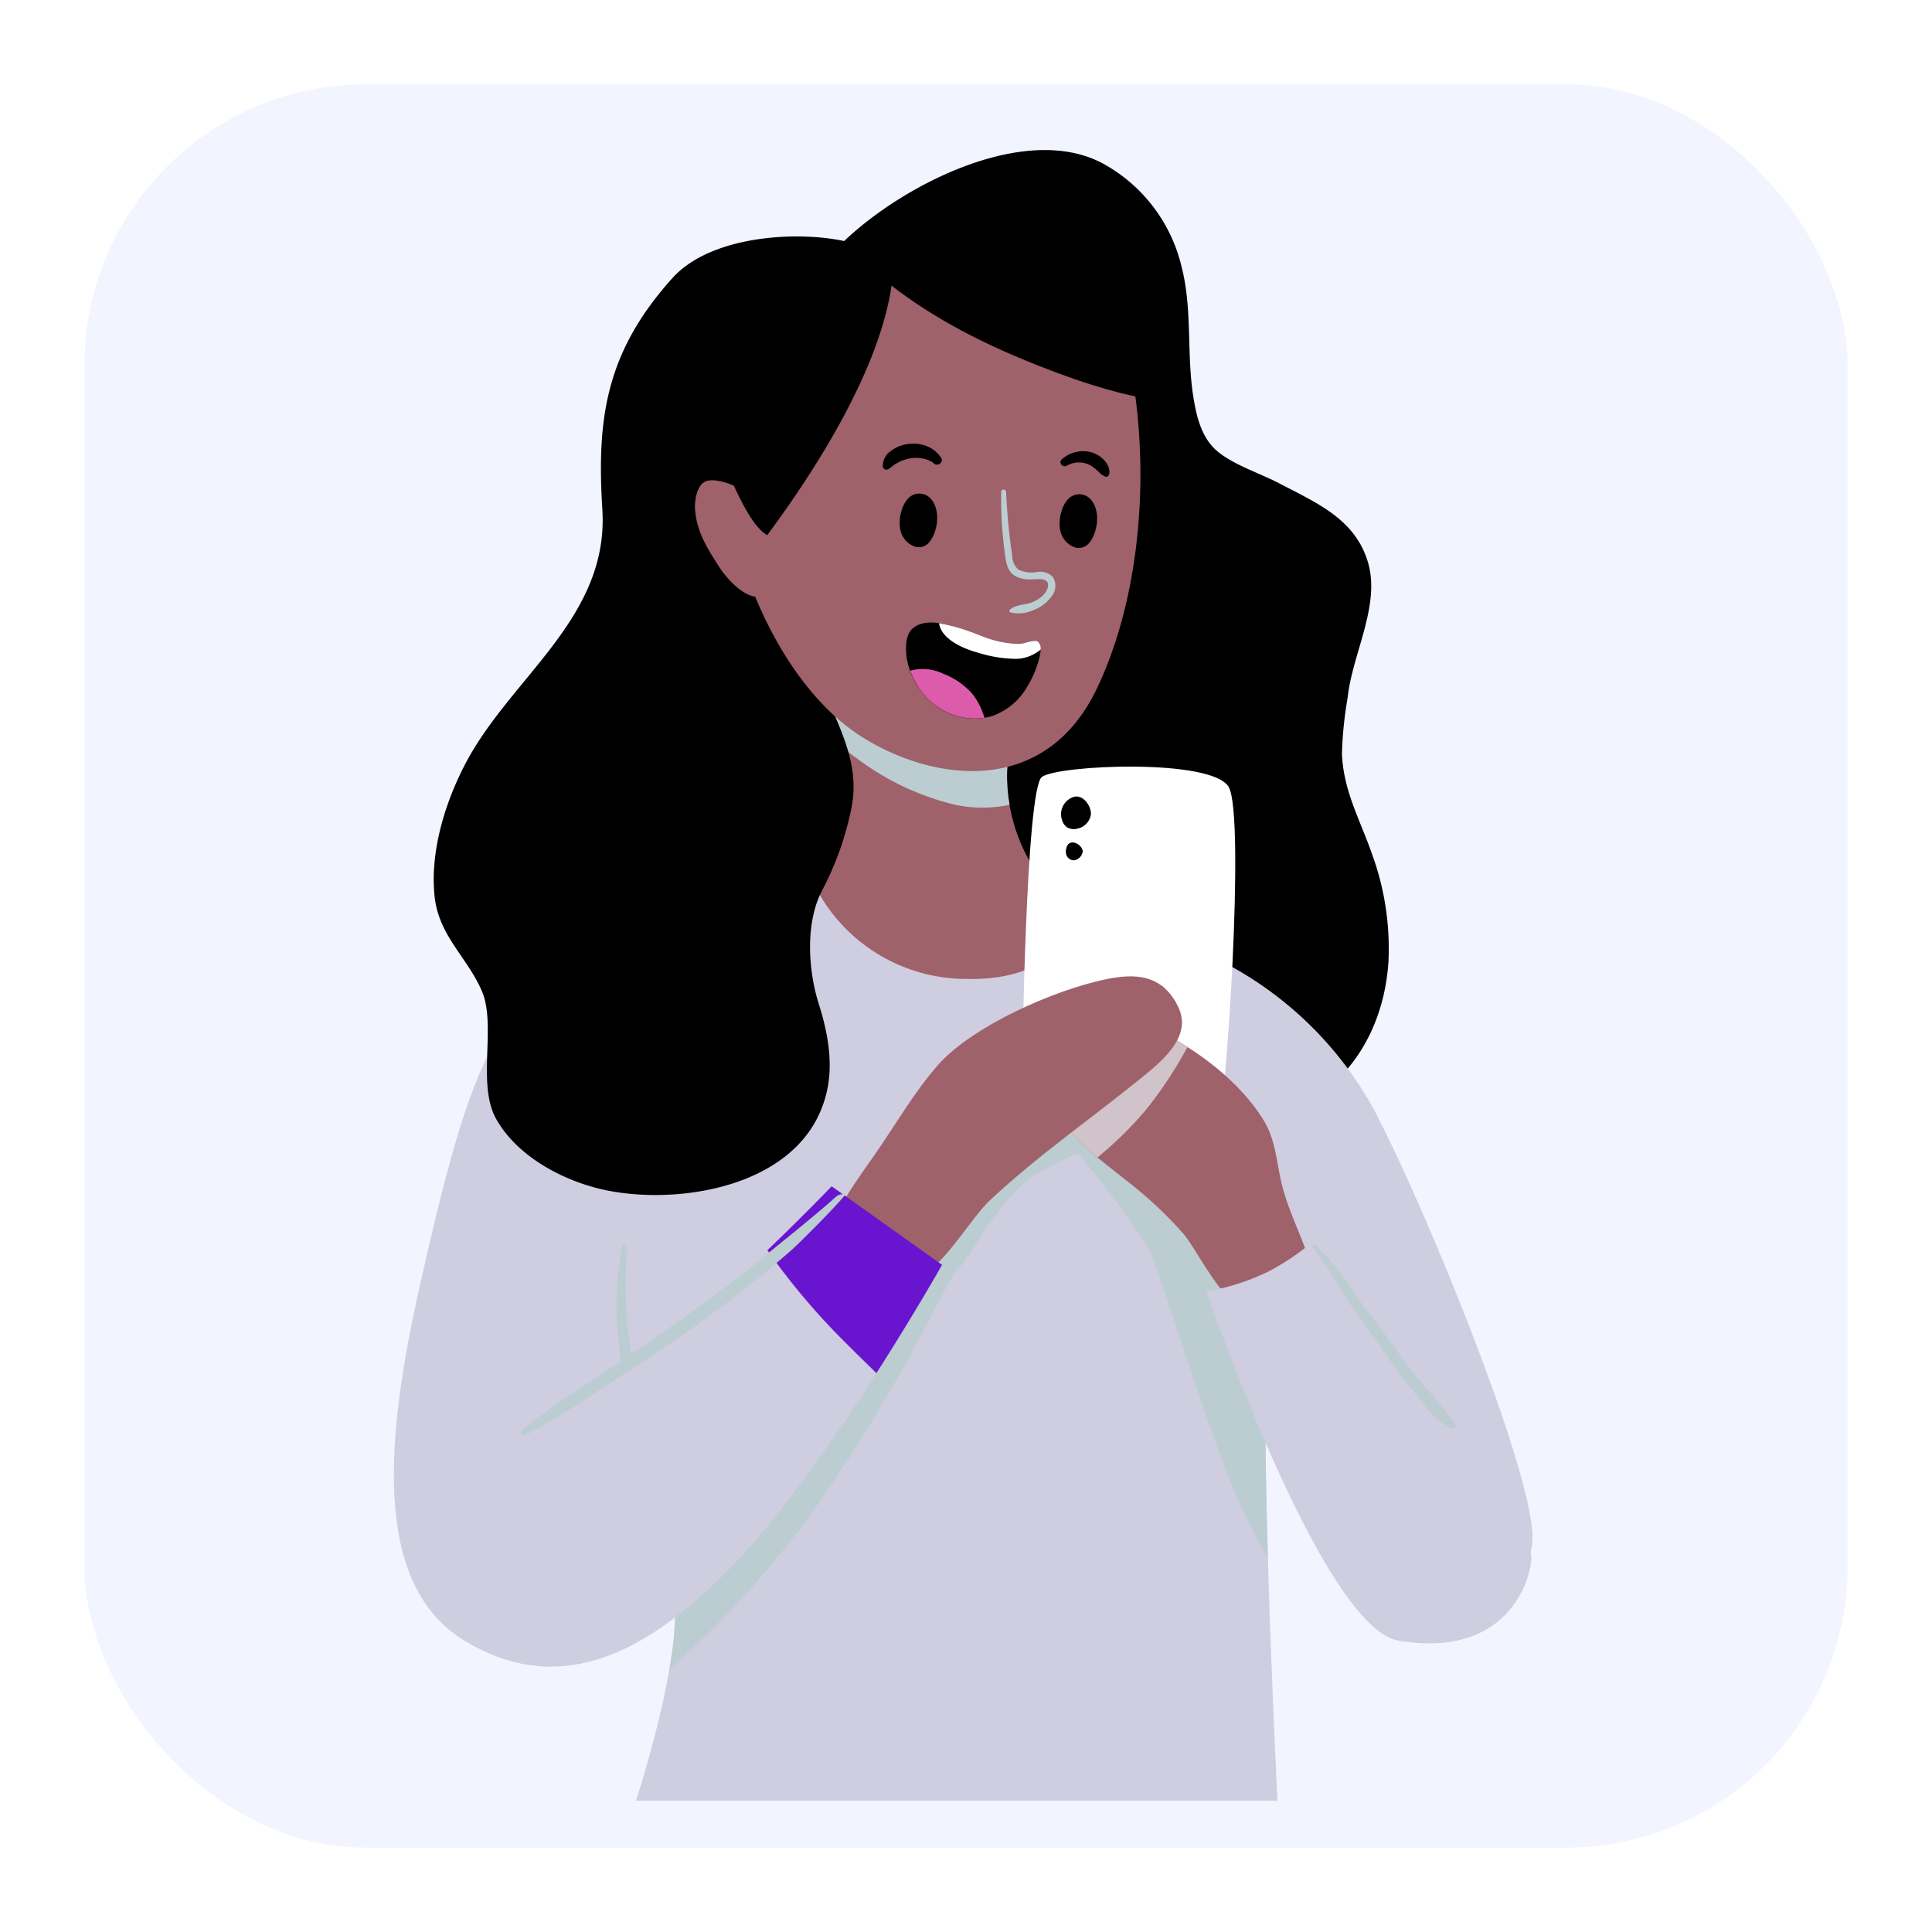 <svg xmlns="http://www.w3.org/2000/svg" xmlns:xlink="http://www.w3.org/1999/xlink" width="206" height="206" viewBox="0 0 206 206"><defs><style>.a{fill:#f2f4ff;}.b{fill:#9f616a;}.c,.f,.i{mix-blend-mode:multiply;isolation:isolate;}.d,.f{fill:#bccdd1;}.e{fill:#cfcde0;}.g{fill:#56263c;}.h{fill:#fff;}.i{fill:#d1c3ca;}.j{fill:#dc5bab;}.k{fill:#6915cf;}.l{filter:url(#a);}</style><filter id="a" x="0" y="0" width="206" height="206" filterUnits="userSpaceOnUse"><feOffset dy="3" input="SourceAlpha"/><feGaussianBlur stdDeviation="3" result="b"/><feFlood flood-opacity="0.161"/><feComposite operator="in" in2="b"/><feComposite in="SourceGraphic"/></filter></defs><g transform="translate(9 6)"><g class="l" transform="matrix(1, 0, 0, 1, -9, -6)"><rect class="a" width="188" height="188" rx="30" transform="translate(9 6)"/></g><g transform="translate(-177.68 -431)"><path d="M314.976,516.073c-1.277-3.671-3.042-6.7-3.211-10.69a41.21,41.21,0,0,1,.613-6.02c.468-4.548,3.494-9.774,2.184-14.329-1.349-4.688-5.484-6.4-9.464-8.488-2.026-1.063-4.759-1.927-6.538-3.365s-2.313-3.8-2.649-5.926c-.713-4.5-.087-9.224-1.215-13.686a17.013,17.013,0,0,0-8.089-10.95c-8.4-4.892-22.157,2.28-28.391,8.55l1.1.483c.11.669.837.055.944.73,1.428,9.01,8.346,15.889,9.614,25.127.839,6.118-1.2,12.45-2.906,18.252a53.631,53.631,0,0,0-1.9,19.246c.544,6.295,3.422,14,7.754,18.653,2.456,2.639,5.8,4.017,8.884,5.786a42.262,42.262,0,0,0,9.3,4.108c2.85.806,6.193.763,9.151.81,9.7.155,15.952-7.442,16.565-16.788A29.3,29.3,0,0,0,314.976,516.073Z"/><path class="b" d="M276.367,504.542c-1.175,5.665.975,12.647,5.436,16.253a8.056,8.056,0,0,0,3.865,2.05c.4,2.043-2.961,4.227-4.367,5.269a15.306,15.306,0,0,1-7.187,2.947,21.774,21.774,0,0,1-11.947-1.588A22.85,22.85,0,0,1,257,526.159c-1.642-1.4-1.979-2.456-1.4-4.471a46.9,46.9,0,0,0,2.048-11.133c.091-2.284.511-4.591.407-6.89-.078-1.707-.819-4.47-.225-6.017,1.349,1.4,3.654,1.818,5.316,2.72a24.171,24.171,0,0,0,4.977,2.049c1.674.473,3.466.609,5.109,1.174,1.041.357,2.779.814,3.335,1.526"/><g class="c"><path class="d" d="M258.054,504.345c.6.469,1.189.941,1.805,1.378a28.6,28.6,0,0,0,10.492,5.049,14,14,0,0,0,5.646.106c.11-.022.217-.06.326-.085a17.035,17.035,0,0,1-.011-5.928,11.889,11.889,0,0,0-3.078-1.274c-1.643-.565-3.435-.7-5.109-1.174a24.171,24.171,0,0,1-4.977-2.049c-1.662-.9-3.967-1.316-5.316-2.72-.594,1.547.147,4.31.225,6.017C258.067,503.892,258.053,504.119,258.054,504.345Z"/></g><path class="e" d="M236.5,617h68.388c-.617-12.8-2.148-48.005-.672-54.647,1.811-8.149.452-27.391-1.359-31.466s-19.468-9.961-19.468-9.961.377,8.678-11.621,8.452a18.121,18.121,0,0,1-16.224-9.961s-3.169,3.018-10.866,4.6-12.9,2.566-15.846,5.735,10.866,56.142,11.771,64.97C241.223,600.731,238.384,611.027,236.5,617Z"/><path class="f" d="M304,563.73c-2-3.535-4.206-6.937-6.543-10.261-3.975-5.654-9.469-13.3-17.347-12.421-3.479.388-6.567,2.415-9.109,4.709a56.558,56.558,0,0,0-7.038,8.092c-4.505,5.958-8.751,12.117-13.559,17.841a67.977,67.977,0,0,1-12,11.591c1.155,5.313,2,9.477,2.2,11.444a32.319,32.319,0,0,1-.559,8.262,100.225,100.225,0,0,0,16.632-18.75c9.206-13.432,13.13-23.242,14.187-24s4.376-7.546,8-9.81,4.83-2.415,4.83-2.415,6.489,8,7.7,10.715,6.489,20.073,9.507,26.713a62.3,62.3,0,0,0,2.973,5.69C303.544,579.8,303.426,568.555,304,563.73Z"/><path class="e" d="M297.881,526.982a38.576,38.576,0,0,1,17.431,16.582c5.949,11.513,17.2,39.39,16.752,45.728s-7.244,7.924-12.9,2.264-17.205-26.939-22.412-37.805-7.47-18.789-7.923-19.469S297.881,526.982,297.881,526.982Z"/><path class="e" d="M248.3,523.416s-16.525,3.4-22.411,7.471-8.829,15.167-12.451,31.24-5.127,31.8,4.754,37.8c9.356,5.687,18.563,2.49,28.75-8.149s22.185-31.92,22.185-31.92l-11.772-8.376s-9.96,10.414-17.2,15.847-3.17-12.225-1.811-17.884S248.3,523.416,248.3,523.416Z"/><path d="M254.4,478.38c2.217-7.464,12.374-16.3,7.037-24.7a21.806,21.806,0,0,0-2.231-2.854c-4.882-1.244-14.583-.893-18.831,3.826-7.149,7.944-8.067,15.046-7.47,24.683.716,11.558-9.758,17.837-14.611,27.11-2.164,4.136-3.764,9.35-3.283,14.075.432,4.25,3.459,6.494,5.041,10.136,1.592,3.666-.565,9.922,1.535,13.659,2.35,4.182,7.536,6.766,11.847,7.621,7.759,1.54,19.461-.413,22.789-8.6.981-2.415,1.549-5.66-.227-11.244-1.148-3.61-1.469-8.615.3-12.073a32.466,32.466,0,0,0,3.15-8.773c.792-3.79-.46-6.974-1.98-10.469C254.423,493.768,252.123,486.064,254.4,478.38Z"/><path class="g" d="M260.631,451.292l1.03.589A4.147,4.147,0,0,0,260.631,451.292Z"/><path class="b" d="M275.7,447.2s9.055.906,12.375,12.074,3.17,27.316-2.414,39.088-17.658,9.961-25.2,5.131c-5.569-3.564-9.658-10.333-11.945-16.652a31.618,31.618,0,0,1-1.486-5.684c-1.057-6.791,3.32-22.487,12.526-28.976S275.7,447.2,275.7,447.2Z"/><path class="b" d="M252,480.82c-.74-.634-1.141-1.561-1.916-2.208a13.623,13.623,0,0,0-3.319-1.9c-.74-.3-2.291-.787-3.031-.288-.765.515-1,1.958-.95,2.79.142,2.547,1.5,4.563,2.651,6.335.785,1.213,2.779,3.421,4.446,3.059,1.75-.38,3.471-3.536,2.8-5.074"/><path d="M263.623,449.315c2.716,12.074-11.761,30.771-13.13,32.75-1.986-1.1-3.9-6.1-4.792-8.084a15.82,15.82,0,0,1-.985-9.729c1.449-6.7,5.562-9.764,11.632-12.333,2.334-.988,4.915-2.662,7.426-3.056"/><path d="M258.866,450.844s4.757,6.47,17.887,12.054,17.506,4.829,17.506,4.829-4.98-20.826-14.639-22.486S258.866,450.844,258.866,450.844Z"/><path class="h" d="M277.668,539.218s.364-30.1,2.108-31.38,18.13-2,19.915,1.076-.314,34.8-1.134,35.732S277.668,539.218,277.668,539.218Z"/><path d="M281.949,512.512a1.311,1.311,0,0,0,.584.746,1.5,1.5,0,0,0,1.042.092,1.83,1.83,0,0,0,1.419-1.472c.09-.761-.671-2.086-1.71-1.939A1.925,1.925,0,0,0,281.949,512.512Z"/><path d="M282.409,515.337a1.232,1.232,0,0,0,.005.9.86.86,0,0,0,.8.492,1.076,1.076,0,0,0,.863-.759.492.492,0,0,0,.045-.243C284.01,514.978,282.711,514.349,282.409,515.337Z"/><path class="b" d="M308.3,559.41c-.951-2.936-2.393-5.563-3.057-8.61-.5-2.294-.62-4.457-1.925-6.507-2.954-4.645-8.051-8.089-12.908-10.286-3.286-1.488-3.745.165-5.985,2.653-1.9,2.111-3.821,4.132-2.831,6.841,1.058,2.894,4.61,5.263,6.906,7.158a43.718,43.718,0,0,1,6.443,5.984c1.279,1.56,3.833,6.7,5.66,7.249,2.287.691,6.679-3.453,7.7-5.161"/><path class="i" d="M290.931,543.255a44.593,44.593,0,0,0,4.355-6.6,39.071,39.071,0,0,0-4.881-2.647c-3.286-1.488-3.745.165-5.985,2.653-1.9,2.111-3.821,4.132-2.831,6.841.676,1.85,2.371,3.482,4.105,4.916A39.11,39.11,0,0,0,290.931,543.255Z"/><path class="e" d="M303.993,560.542a26.178,26.178,0,0,0,5.207-3.622s10.644,12.373,14.186,17.054c4.226,5.584,8.452,15.432,8.565,17.016s-1.924,10.98-14.149,8.942c-8.187-1.365-20.487-37.239-20.487-37.239A24.079,24.079,0,0,0,303.993,560.542Z"/><g class="c"><path class="d" d="M275.431,477.462a42.288,42.288,0,0,0,.361,6.28c.105.951.209,2.133,1.124,2.673a3.282,3.282,0,0,0,1.508.366c.618.034,2.13-.325,2,.715-.11.889-1.124,1.543-1.89,1.789-.673.216-1.646.219-2.172.729a.179.179,0,0,0,.036.278,3.663,3.663,0,0,0,2.449-.233,4.024,4.024,0,0,0,1.857-1.349,1.813,1.813,0,0,0,.267-2.154,1.892,1.892,0,0,0-1.8-.553,3.272,3.272,0,0,1-1.915-.274,2.067,2.067,0,0,1-.651-1.476,68.055,68.055,0,0,1-.648-6.791.265.265,0,0,0-.53,0Z"/></g><path d="M267.661,477.935a1.636,1.636,0,0,0-2.178.242,3.187,3.187,0,0,0-.688,1.323,4.159,4.159,0,0,0-.144,1.846,2.439,2.439,0,0,0,1.53,1.924,1.439,1.439,0,0,0,1.554-.423C268.766,481.648,269.046,479,267.661,477.935Z"/><path d="M284.715,478.01a1.636,1.636,0,0,0-2.178.242,3.173,3.173,0,0,0-.688,1.324,4.144,4.144,0,0,0-.144,1.846,2.436,2.436,0,0,0,1.53,1.923,1.436,1.436,0,0,0,1.553-.423C285.82,481.724,286.1,479.08,284.715,478.01Z"/><path d="M269.03,473.816a3.309,3.309,0,0,0-1.4-1.193,3.9,3.9,0,0,0-1.976-.294,3.836,3.836,0,0,0-2,.765,1.917,1.917,0,0,0-.842,1.7.4.4,0,0,0,.579.235,3.846,3.846,0,0,0,.571-.433,1.308,1.308,0,0,0,.128-.08c.049-.033.1-.058.151-.087.105-.056.208-.115.313-.17.054-.028.107-.057.161-.083.026-.013.213-.087.041-.021.114-.044.23-.083.346-.121s.236-.076.357-.106c.06-.015.121-.029.182-.041.022,0,.258-.042.144-.026s.092-.008.115-.011c.062-.006.125-.013.187-.017a3.917,3.917,0,0,1,.4-.009c.062,0,.124.005.185.01.039,0,.224.025.051,0,.1.014.209.028.313.045-.175-.028.028.008.05.012a3.466,3.466,0,0,1,.348.088c.056.018.111.038.166.058.138.052-.058-.024.066.029.16.067.2.083.108.047l.053.024c.052.026.1.052.155.081a1.045,1.045,0,0,1,.263.195c.388.379,1.11-.125.777-.6Z"/><path d="M282.4,474.663a2.732,2.732,0,0,1,.552-.241,2.494,2.494,0,0,1,.522-.1,3.824,3.824,0,0,1,.6.007c.075.007-.087-.02.03,0l.136.028a2.916,2.916,0,0,1,.294.084c.088.03.174.065.261.1-.13-.052-.008,0,.019.011s.083.041.124.063c.09.049.176.1.262.161.049.033.1.07.023.012l.11.089a5.239,5.239,0,0,1,.455.4,3.585,3.585,0,0,0,.281.254c-.067-.055.066.06.064.059a.826.826,0,0,0,.3.152l-.179-.105a.644.644,0,0,0,.319.194.285.285,0,0,0,.3-.122.932.932,0,0,0,.1-.467,1.21,1.21,0,0,0-.043-.245c.028.128-.022-.123-.036-.167a2.3,2.3,0,0,0-.494-.777,3.055,3.055,0,0,0-1.411-.842,3.406,3.406,0,0,0-3.105.778c-.379.324.106.9.52.674Z"/><path d="M279.36,493.411a.327.327,0,0,0-.04-.024.639.639,0,0,0-.347-.049c-.621.038-1.18.336-1.811.314a11.342,11.342,0,0,1-2.489-.391c-.991-.263-1.908-.72-2.882-1.027-1.6-.5-4.175-1.469-5.7-.307-.853.649-.866,2-.767,2.965a7.69,7.69,0,0,0,1.721,3.958,6.918,6.918,0,0,0,7.39,2.512,7.033,7.033,0,0,0,3.806-3.2,10.836,10.836,0,0,0,1.079-2.377C279.476,495.265,279.932,493.794,279.36,493.411Z"/><path class="h" d="M273.022,494.609a13.805,13.805,0,0,0,4.057.641,4.154,4.154,0,0,0,2.01-.6c.189-.113.367-.237.543-.362a.959.959,0,0,0-.272-.878.327.327,0,0,0-.04-.024.639.639,0,0,0-.347-.049c-.621.038-1.18.336-1.811.314a11.342,11.342,0,0,1-2.489-.391c-.991-.263-1.908-.72-2.882-1.027a18.742,18.742,0,0,0-2.989-.789C269.064,493.213,271.481,494.2,273.022,494.609Z"/><path class="j" d="M272.426,499.064a7.779,7.779,0,0,0-3.152-2.216,5.01,5.01,0,0,0-3.548-.334,8.335,8.335,0,0,0,1.318,2.336,7.03,7.03,0,0,0,6.606,2.686A7.705,7.705,0,0,0,272.426,499.064Z"/><path class="b" d="M294.244,532.227c-1.7-3.307-4.444-3.5-7.8-2.781-5.52,1.18-14.117,4.989-17.757,9.119-2.514,2.852-4.55,6.412-6.74,9.557-1.687,2.423-4.245,5.8-4.939,8.662,1.593,2.061,6.942,4.791,9.128,4.468,2.716-.4,5.919-6.241,8.086-8.262,5.124-4.778,9.994-8.111,15.393-12.451C292.319,538.366,296.006,535.648,294.244,532.227Z"/><g class="c"><path class="b" d="M280.239,534.589c1.193-.488,2.3-1.134,3.524-1.565s2.472-.822,3.712-1.219c.993-.318,1.974-.683,2.98-.955.515-.139,1.036-.259,1.561-.352.276-.049.581-.055.87-.1a4.781,4.781,0,0,0-.443-.361c-.085.017-.169.034-.25.048-.55.094-1.1.22-1.635.362-1.048.277-2.093.554-3.117.91-1.18.41-2.363.812-3.533,1.248-1.292.482-2.479,1.165-3.749,1.693C279.984,534.373,280.06,534.662,280.239,534.589Z"/><path class="b" d="M289.578,532.963c-.8.278-1.567.637-2.345.97a61.13,61.13,0,0,0-5.618,2.527c-.23.129-.028.45.2.347,1.885-.84,3.7-1.81,5.611-2.6a20.7,20.7,0,0,1,2.505-.856c.8-.218,1.584-.489,2.372-.75a9.6,9.6,0,0,0,1.792-.628c-.087-.155-.175-.3-.266-.444a9.087,9.087,0,0,0-1.9.607C291.149,532.411,290.364,532.69,289.578,532.963Z"/><path class="b" d="M294.683,533.791c-.111.037-.222.076-.331.111-.479.155-.96.312-1.427.5-.977.4-1.946.822-2.9,1.272-2.128,1.006-4.124,2.307-6.191,3.43-.28.153-.03.584.25.428a54.716,54.716,0,0,1,6.185-3.279c.977-.391,1.964-.758,2.945-1.138.444-.173.883-.359,1.327-.529l.115-.041A3.582,3.582,0,0,0,294.683,533.791Z"/></g><path class="k" d="M259.029,568.358c1.02,1.03,2.063,2.038,3.1,3.051,4.126-6.449,7-11.546,7-11.546l-11.772-8.376s-2.978,3.112-6.855,6.816A73.013,73.013,0,0,0,259.029,568.358Z"/><path class="f" d="M257.869,552.563c-1.613,1.443-3.515,2.994-5.241,4.4-2.16,1.754-4.293,3.533-6.514,5.21-3.3,2.495-6.692,4.87-10.11,7.2-.045-.372-.113-.73-.148-1.012-.14-1.121-.337-2.233-.368-3.365a65.433,65.433,0,0,1,.027-7.017.267.267,0,0,0-.521-.071,36.161,36.161,0,0,0-.584,6.961,24.747,24.747,0,0,0,.266,3.373c.069.552.131,1.1.152,1.66,0,.088.007.175.011.262q-1.409.956-2.823,1.906a81.061,81.061,0,0,0-7.708,5.452c-.29.249.079.658.388.5a81.059,81.059,0,0,0,7.437-4.517c2.43-1.562,4.859-3.127,7.246-4.755A128.976,128.976,0,0,0,253.15,558.22c.933-.841,4.8-4.724,5.6-5.771C258.936,552.2,258.129,552.329,257.869,552.563Z"/><g class="c"><path class="d" d="M308.618,557.978a46.415,46.415,0,0,1,3.514,5.317c1.146,1.764,2.433,3.433,3.635,5.159,1.126,1.616,2.273,3.216,3.5,4.761,1.16,1.467,2.4,3.206,4.1,4.069.288.146.647-.159.462-.462a47.226,47.226,0,0,0-3.7-4.478c-1.289-1.621-2.481-3.316-3.71-4.982-1.242-1.682-2.567-3.308-3.709-5.061a30.428,30.428,0,0,0-3.68-4.512c-.209-.213-.6-.012-.417.189Z"/></g></g></g></svg>